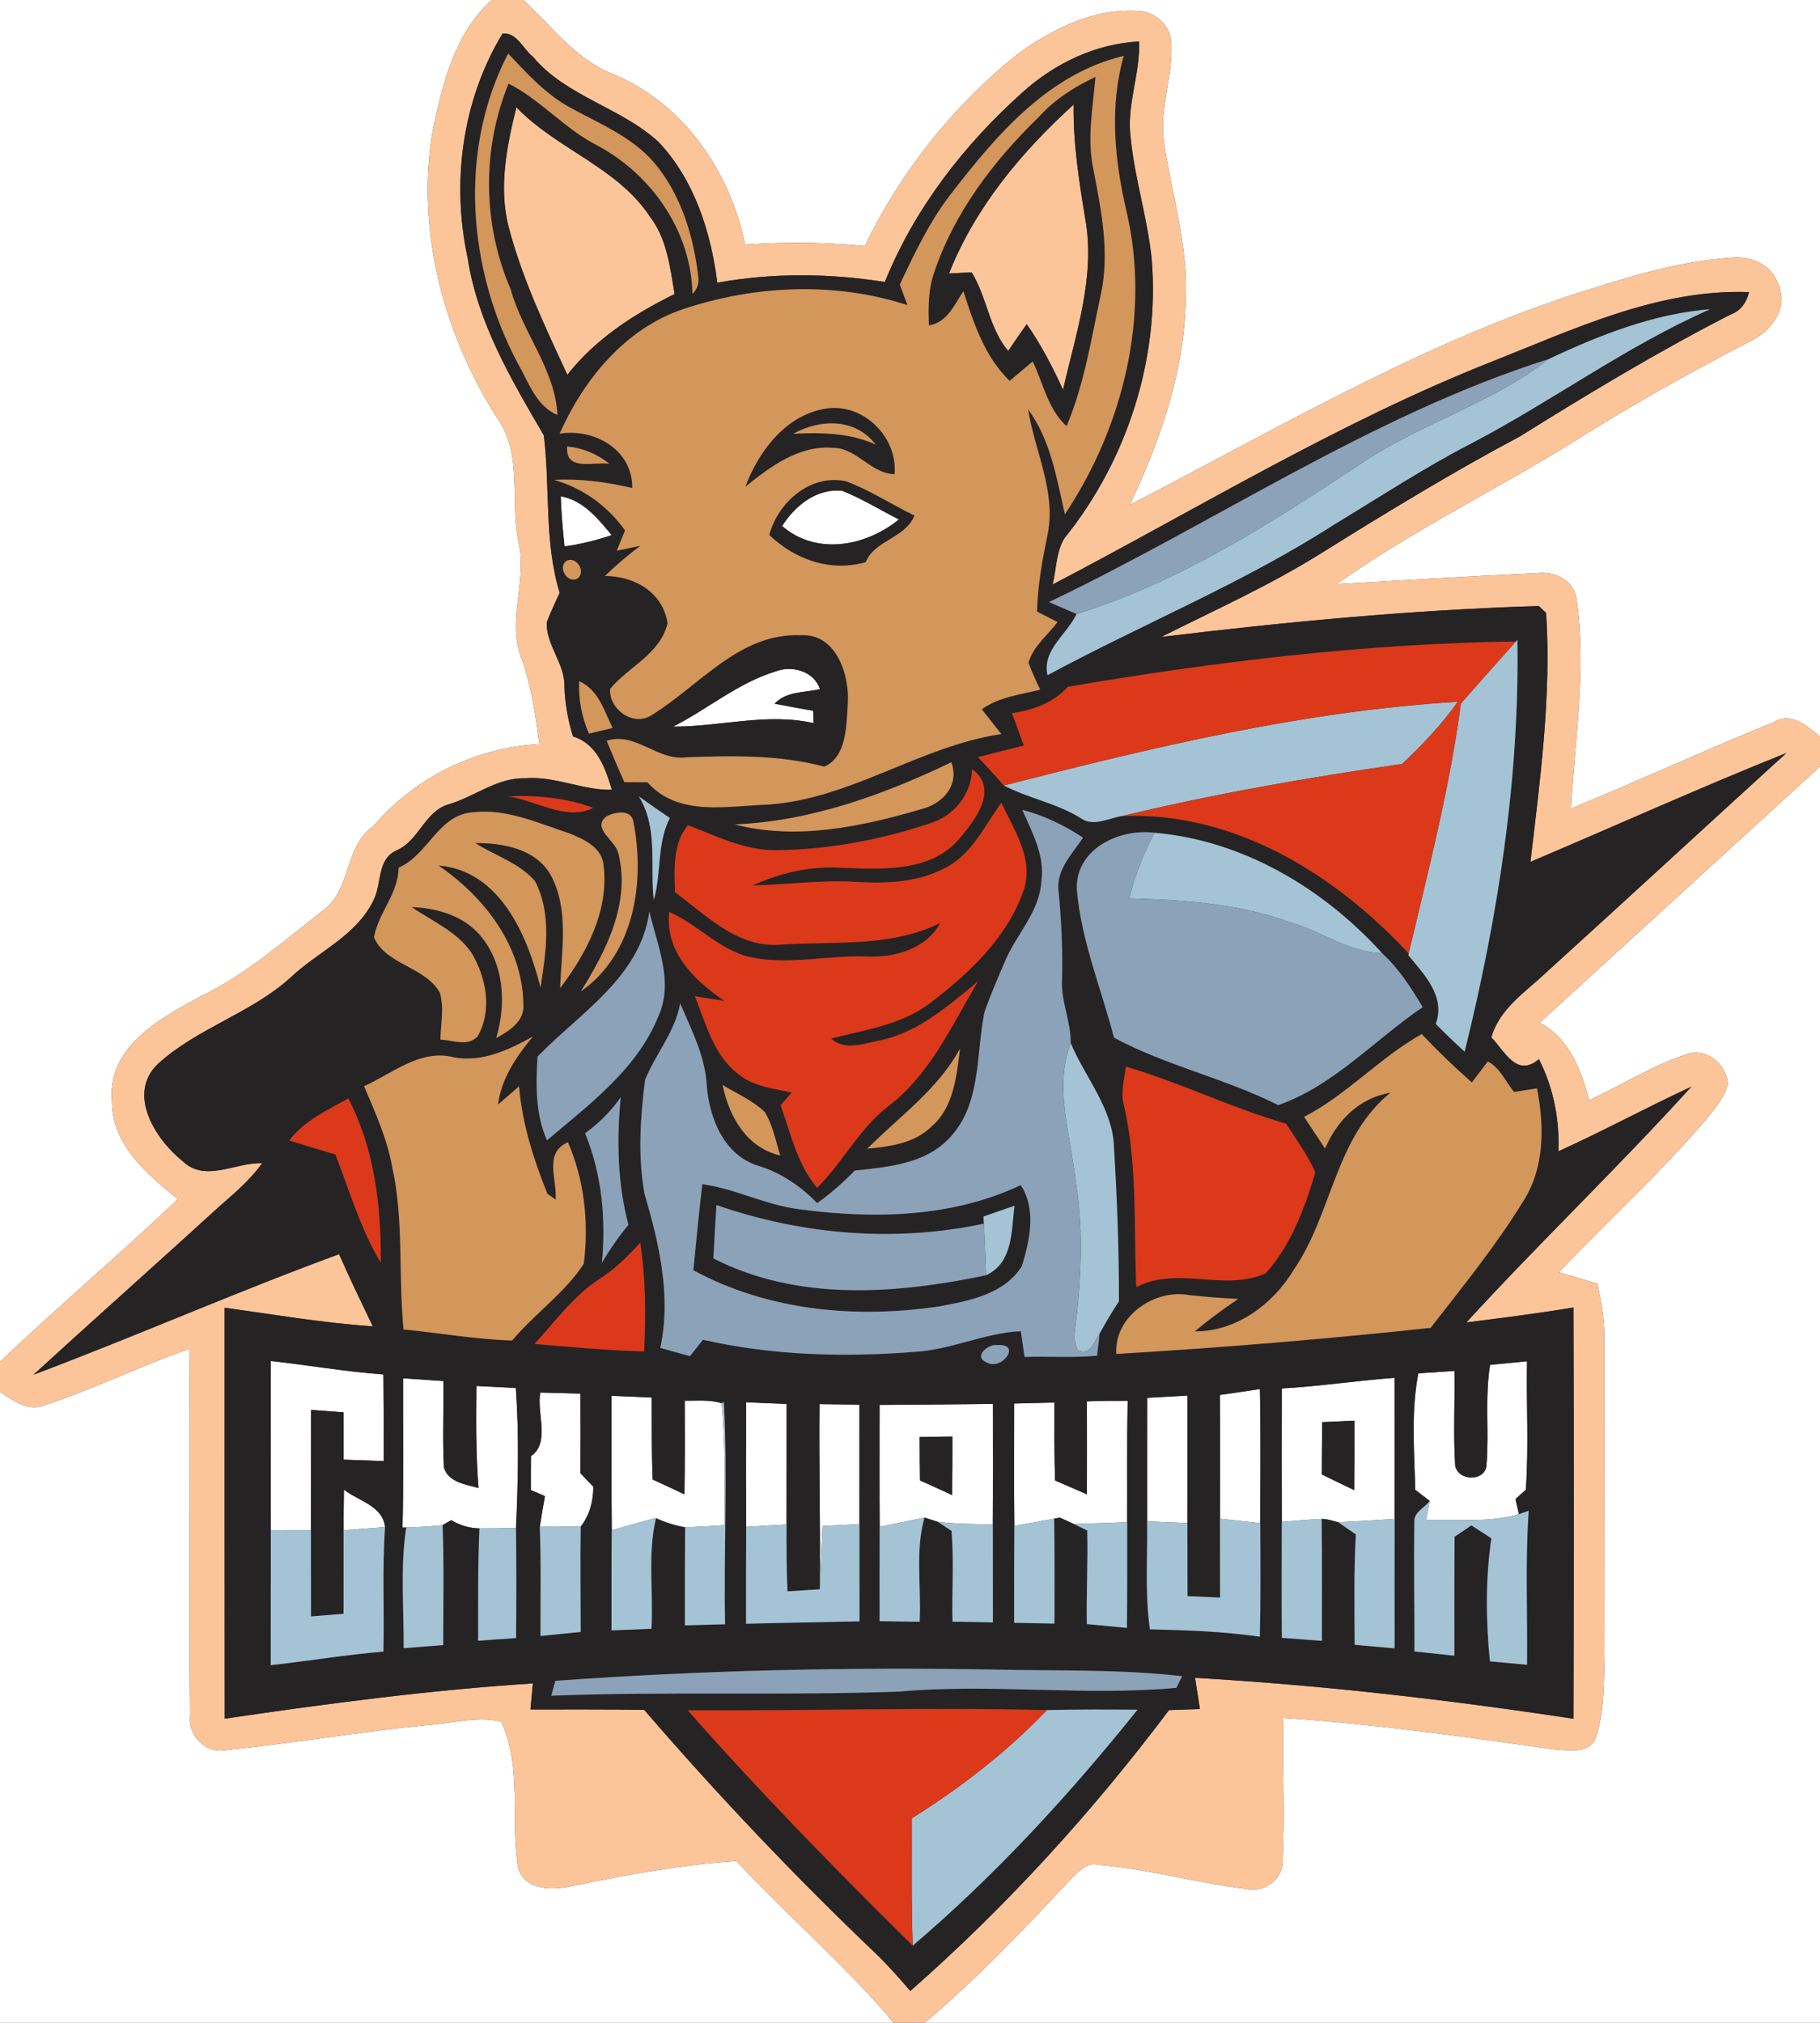 <?xml version="1.0" encoding="UTF-8" ?>
<!DOCTYPE svg PUBLIC "-//W3C//DTD SVG 1.1//EN" "http://www.w3.org/Graphics/SVG/1.1/DTD/svg11.dtd">
<svg width="225pt" height="250pt" viewBox="0 0 225 250" version="1.1" xmlns="http://www.w3.org/2000/svg">
<rect x="0" y="0" width="225" height="250" fill="#333333" stroke="none"/>
<g id="#ffffffff">
<path fill="#ffffff" opacity="1.00" d=" M 0.00 0.00 L 60.79 0.00 C 56.22 4.08 54.72 10.36 53.50 16.11 C 51.39 28.37 54.82 41.18 61.41 51.59 C 64.66 56.06 63.04 61.86 64.10 66.96 C 65.25 71.85 62.53 76.88 64.57 81.61 C 65.72 84.96 66.21 88.47 66.69 91.97 C 58.78 92.37 51.26 96.10 46.14 102.12 C 42.47 104.68 43.48 110.20 39.73 112.67 C 35.01 116.38 30.44 120.40 25.00 123.04 C 19.98 125.74 13.27 129.30 13.84 136.00 C 13.79 141.43 18.14 145.10 21.99 148.20 C 14.80 155.05 7.19 161.45 0.00 168.30 L 0.00 0.00 Z" />
<path fill="#ffffff" opacity="1.00" d=" M 64.70 0.00 L 225.00 0.00 L 225.00 91.04 C 223.41 89.74 221.43 87.92 219.29 89.26 C 210.86 92.65 202.61 96.49 194.21 99.93 C 194.69 91.33 196.15 82.63 194.90 74.04 C 194.60 71.73 192.21 70.57 190.08 70.83 C 181.80 71.20 173.52 71.72 165.24 72.19 C 174.76 65.44 185.32 60.36 195.20 54.18 C 202.04 49.86 209.12 45.94 216.29 42.20 C 218.90 41.05 221.24 38.01 219.82 35.11 C 219.06 32.68 216.36 31.58 213.99 31.86 C 206.99 32.32 200.27 34.55 193.64 36.68 C 174.67 43.04 157.38 53.26 139.68 62.39 C 143.44 54.40 146.45 45.88 146.58 36.95 C 146.92 30.49 144.91 24.28 143.96 17.97 C 143.15 13.63 145.12 9.41 144.79 5.08 C 144.62 3.11 142.85 1.50 140.90 1.38 C 135.38 0.92 130.10 3.55 125.76 6.72 C 117.82 13.09 111.33 21.24 106.91 30.41 C 101.99 29.93 97.03 29.87 92.11 30.24 C 90.28 21.20 84.52 12.79 75.83 9.18 C 71.19 7.37 68.23 3.27 64.70 0.00 Z" />
<path fill="#ffffff" opacity="1.00" d=" M 96.69 65.01 C 98.28 62.50 100.97 60.31 104.13 60.66 C 106.56 61.63 108.80 63.02 111.13 64.20 C 107.04 67.52 100.95 68.70 96.69 65.01 Z" />
<path fill="#ffffff" opacity="1.00" d=" M 69.32 61.33 C 72.12 61.84 73.91 64.08 75.62 66.13 C 73.73 66.78 71.78 67.26 69.79 67.53 C 69.57 65.47 69.39 63.40 69.32 61.33 Z" />
<path fill="#ffffff" opacity="1.00" d=" M 83.22 89.80 C 87.48 87.64 91.26 84.39 95.88 82.98 C 97.90 82.19 100.65 82.95 101.37 85.17 C 99.46 85.62 97.23 85.40 95.76 86.97 C 97.35 87.27 98.94 87.57 100.54 87.85 C 100.55 88.23 100.57 88.99 100.58 89.37 C 94.79 88.06 89.02 89.83 83.22 89.80 Z" />
<path fill="#ffffff" opacity="1.00" d=" M 190.35 126.40 C 201.89 115.83 213.45 105.28 225.00 94.73 L 225.00 250.00 L 114.32 250.00 C 120.76 244.57 126.59 238.44 132.33 232.29 C 133.29 231.40 134.30 230.06 135.81 230.48 C 141.96 230.96 147.91 232.73 154.03 233.43 C 156.25 234.01 158.70 232.22 158.57 229.88 C 158.88 224.03 158.52 218.17 158.67 212.31 C 169.85 213.06 180.95 214.62 192.03 216.19 C 193.77 216.28 196.04 216.82 197.17 215.08 C 198.34 211.87 198.25 208.37 198.36 205.01 C 198.35 191.67 198.34 178.34 198.32 165.00 C 198.32 162.86 197.93 160.75 197.50 158.66 C 195.90 158.19 194.30 157.71 192.70 157.23 C 198.68 151.02 205.03 145.17 210.67 138.65 C 211.82 137.23 213.12 135.80 213.62 134.00 C 213.46 131.49 210.88 129.38 208.40 130.33 C 204.21 131.72 200.46 134.14 196.46 135.97 C 195.45 132.20 194.02 128.33 190.35 126.40 Z" />
<path fill="#ffffff" opacity="1.00" d=" M 5.66 173.61 C 11.69 171.63 17.40 168.78 23.40 166.70 C 23.56 181.79 23.33 196.89 23.49 211.99 C 23.17 214.47 25.44 216.81 27.96 216.29 C 36.31 215.42 44.61 214.01 52.97 213.18 C 55.94 212.99 59.02 212.04 61.96 212.78 C 64.61 218.48 63.05 224.94 64.07 230.93 C 65.02 233.78 68.53 233.59 70.91 233.05 C 77.56 231.68 84.25 230.46 91.04 230.00 C 97.37 236.82 104.52 242.85 110.48 250.00 L 0.00 250.00 L 0.00 172.01 C 1.68 173.12 3.55 174.55 5.66 173.61 Z" />
<path fill="#ffffff" opacity="1.00" d=" M 33.48 168.20 C 38.12 168.72 42.73 169.52 47.40 169.87 C 47.44 173.43 47.44 177.00 47.43 180.57 C 45.78 180.51 44.13 180.46 42.48 180.40 C 42.47 178.45 42.47 176.50 42.47 174.55 C 41.13 174.45 39.79 174.35 38.46 174.25 C 38.44 179.20 38.46 184.15 38.44 189.10 C 36.79 189.09 35.13 189.09 33.48 189.09 C 33.47 182.12 33.46 175.16 33.48 168.20 Z" />
<path fill="#ffffff" opacity="1.00" d=" M 184.21 168.68 C 185.73 168.54 187.25 168.39 188.78 168.24 C 188.68 173.53 189.01 178.84 188.63 184.12 C 188.31 184.41 187.67 184.98 187.35 185.27 C 187.46 185.73 187.67 186.66 187.78 187.13 C 184.06 188.23 180.12 187.74 176.31 187.87 C 176.42 187.28 176.64 186.09 176.75 185.50 C 176.30 185.15 175.40 184.47 174.96 184.12 C 174.85 179.34 174.43 174.46 175.34 169.73 C 176.83 169.64 178.32 169.53 179.81 169.43 C 179.88 173.34 179.65 177.25 179.90 181.15 C 180.32 183.15 183.76 183.11 183.78 180.94 C 184.10 176.86 183.56 172.74 184.21 168.68 Z" />
<path fill="#ffffff" opacity="1.00" d=" M 49.83 170.34 C 51.49 170.45 53.15 170.56 54.81 170.68 C 54.87 174.24 54.69 177.81 54.88 181.37 C 55.42 183.19 57.59 183.47 59.16 183.90 C 58.82 179.71 58.86 175.50 58.90 171.29 C 60.12 171.35 62.55 171.48 63.77 171.54 C 64.18 177.30 64.06 183.07 63.79 188.84 C 62.28 188.87 60.78 188.89 59.27 188.89 C 58.02 188.87 56.86 188.53 55.78 187.87 L 54.72 188.49 C 53.23 188.66 51.73 188.74 50.22 188.78 L 49.76 188.79 C 49.91 182.64 49.81 176.49 49.83 170.34 Z" />
<path fill="#ffffff" opacity="1.00" d=" M 150.81 172.40 C 152.46 172.17 154.11 171.92 155.76 171.67 C 155.87 177.20 155.82 182.72 155.80 188.24 C 154.14 188.06 152.48 187.88 150.82 187.70 C 150.82 182.60 150.84 177.50 150.81 172.40 Z" />
<path fill="#ffffff" opacity="1.00" d=" M 158.46 171.60 C 163.13 171.33 167.75 170.63 172.41 170.28 C 172.41 176.10 172.42 181.91 172.41 187.73 C 170.08 187.88 167.76 188.02 165.43 188.13 C 164.75 187.96 164.09 187.72 163.39 187.72 C 161.74 187.81 160.10 187.94 158.46 188.09 C 158.44 182.59 158.44 177.10 158.46 171.60 M 163.46 175.76 C 163.43 177.92 163.42 180.08 163.41 182.23 C 164.75 182.88 166.08 183.53 167.42 184.17 C 167.45 181.30 167.45 178.44 167.44 175.58 C 166.12 175.64 164.79 175.70 163.46 175.76 Z" />
<path fill="#ffffff" opacity="1.00" d=" M 66.80 172.10 C 68.46 172.14 70.11 172.18 71.76 172.23 C 71.77 175.51 71.78 178.79 71.76 182.08 C 72.16 182.49 72.95 183.32 73.35 183.74 C 73.35 185.53 72.90 187.24 71.79 188.68 C 70.10 188.68 68.41 188.69 66.73 188.70 C 66.92 187.43 67.14 186.16 67.37 184.90 C 66.93 184.71 66.07 184.34 65.63 184.16 C 65.62 182.76 65.63 181.36 65.64 179.96 C 68.07 178.32 66.30 174.57 66.80 172.10 Z" />
<path fill="#ffffff" opacity="1.00" d=" M 141.82 172.76 C 143.48 172.66 145.14 172.57 146.80 172.48 C 146.80 177.73 146.82 182.98 146.79 188.23 C 145.13 188.16 143.47 188.09 141.81 188.02 C 141.81 182.93 141.80 177.84 141.82 172.76 Z" />
<path fill="#ffffff" opacity="1.00" d=" M 75.60 172.51 C 77.25 172.58 78.91 172.65 80.56 172.72 C 80.57 176.10 80.56 179.48 80.68 182.85 C 81.99 183.45 83.30 184.06 84.61 184.68 C 84.68 180.82 84.67 176.97 84.65 173.11 C 86.18 173.13 87.74 172.95 89.23 173.43 C 89.68 178.44 89.58 183.47 89.57 188.50 C 87.95 188.60 86.33 188.71 84.70 188.76 C 83.46 188.54 82.26 188.17 81.10 187.63 C 81.06 187.63 81.00 187.63 80.96 187.64 C 79.18 188.12 77.40 188.60 75.63 189.13 C 75.58 183.59 75.61 178.05 75.60 172.51 Z" />
<path fill="#ffffff" opacity="1.00" d=" M 92.24 173.31 C 93.91 173.37 95.58 173.44 97.25 173.51 C 97.24 178.48 97.26 183.44 97.24 188.41 C 95.57 188.50 93.91 188.61 92.25 188.71 C 92.21 183.58 92.22 178.44 92.24 173.31 Z" />
<path fill="#ffffff" opacity="1.00" d=" M 101.31 173.53 C 102.96 173.55 104.61 173.57 106.25 173.60 C 106.25 178.52 106.26 183.44 106.25 188.36 C 104.73 188.44 103.21 188.52 101.69 188.60 C 101.58 191.20 101.47 193.81 101.35 196.42 C 101.45 188.79 101.22 181.16 101.31 173.53 Z" />
<path fill="#ffffff" opacity="1.00" d=" M 108.74 173.63 C 113.41 173.59 118.08 173.57 122.75 173.51 C 122.75 178.47 122.77 183.43 122.74 188.38 C 120.47 188.37 118.19 188.36 115.94 188.08 L 114.29 187.56 C 112.44 187.93 110.60 188.32 108.75 188.70 C 108.72 183.67 108.74 178.65 108.74 173.63 M 113.69 177.60 C 113.70 179.39 113.71 181.18 113.74 182.97 C 115.06 183.56 116.38 184.16 117.70 184.77 C 117.74 182.35 117.75 179.95 117.74 177.54 C 116.39 177.56 115.04 177.58 113.69 177.60 Z" />
<path fill="#ffffff" opacity="1.00" d=" M 125.38 173.46 C 127.04 173.41 128.70 173.38 130.36 173.34 C 130.35 176.55 130.34 179.76 130.43 182.97 C 131.74 183.53 133.05 184.10 134.37 184.68 C 134.38 180.85 134.38 177.02 134.37 173.19 C 136.05 173.12 137.73 173.11 139.41 173.12 C 139.31 178.12 139.37 183.12 139.35 188.13 C 137.15 188.21 134.95 188.29 132.75 188.35 C 132.32 188.15 131.46 187.76 131.03 187.56 C 130.86 187.59 130.51 187.66 130.33 187.69 C 128.69 187.99 127.04 188.30 125.40 188.60 C 125.34 183.55 125.38 178.50 125.38 173.46 Z" />
<path fill="#ffffff" opacity="1.00" d=" M 42.52 184.10 C 44.28 185.51 47.34 186.09 47.60 188.73 C 45.89 188.86 44.18 188.99 42.47 189.12 C 42.48 187.44 42.49 185.77 42.52 184.10 Z" />
</g>
<g id="#fcc599ff">
<path fill="#fcc599" opacity="1.00" d=" M 60.79 0.00 L 64.70 0.00 C 68.23 3.27 71.19 7.37 75.83 9.18 C 84.52 12.79 90.28 21.20 92.11 30.24 C 97.03 29.87 101.99 29.93 106.91 30.41 C 111.33 21.24 117.82 13.09 125.76 6.72 C 130.10 3.55 135.38 0.92 140.90 1.38 C 142.85 1.50 144.62 3.11 144.79 5.08 C 145.12 9.41 143.15 13.63 143.96 17.97 C 144.91 24.28 146.92 30.49 146.58 36.95 C 146.45 45.88 143.44 54.40 139.68 62.39 C 157.38 53.26 174.67 43.04 193.64 36.68 C 200.27 34.55 206.99 32.32 213.99 31.86 C 216.36 31.58 219.06 32.68 219.82 35.11 C 221.24 38.01 218.90 41.05 216.29 42.20 C 209.12 45.94 202.04 49.86 195.20 54.18 C 185.32 60.36 174.76 65.44 165.24 72.19 C 173.52 71.72 181.80 71.20 190.08 70.83 C 192.21 70.57 194.60 71.73 194.90 74.04 C 196.15 82.63 194.69 91.33 194.21 99.93 C 202.61 96.49 210.86 92.65 219.29 89.26 C 221.43 87.92 223.41 89.74 225.00 91.04 L 225.00 94.73 C 213.45 105.28 201.89 115.83 190.35 126.40 C 194.02 128.33 195.45 132.20 196.46 135.97 C 200.46 134.14 204.21 131.72 208.40 130.33 C 210.88 129.38 213.46 131.49 213.62 134.00 C 213.12 135.80 211.82 137.23 210.67 138.65 C 205.03 145.17 198.68 151.02 192.70 157.23 C 194.30 157.71 195.90 158.19 197.50 158.66 C 197.93 160.75 198.32 162.86 198.32 165.00 C 198.34 178.34 198.35 191.67 198.36 205.01 C 198.25 208.37 198.34 211.87 197.17 215.08 C 196.04 216.82 193.77 216.28 192.03 216.19 C 180.95 214.62 169.85 213.06 158.67 212.31 C 158.52 218.17 158.88 224.03 158.57 229.88 C 158.70 232.22 156.25 234.01 154.03 233.43 C 147.91 232.73 141.96 230.96 135.81 230.48 C 134.30 230.06 133.29 231.40 132.33 232.29 C 126.59 238.44 120.76 244.57 114.32 250.00 L 110.48 250.00 C 104.52 242.85 97.37 236.82 91.04 230.00 C 84.25 230.46 77.56 231.68 70.91 233.05 C 68.53 233.59 65.02 233.78 64.07 230.93 C 63.05 224.94 64.61 218.48 61.96 212.78 C 59.02 212.04 55.94 212.99 52.97 213.18 C 44.61 214.01 36.31 215.42 27.96 216.29 C 25.44 216.81 23.17 214.47 23.49 211.99 C 23.33 196.89 23.56 181.79 23.40 166.70 C 17.40 168.78 11.69 171.63 5.66 173.61 C 3.55 174.55 1.68 173.12 0.00 172.01 L 0.00 168.30 C 7.19 161.45 14.80 155.05 21.99 148.20 C 18.14 145.10 13.79 141.43 13.84 136.00 C 13.27 129.30 19.98 125.74 25.00 123.04 C 30.44 120.40 35.01 116.38 39.73 112.67 C 43.48 110.20 42.47 104.68 46.14 102.12 C 51.26 96.10 58.78 92.37 66.69 91.97 C 66.21 88.47 65.72 84.96 64.57 81.61 C 62.53 76.88 65.25 71.85 64.10 66.96 C 63.04 61.86 64.66 56.06 61.41 51.59 C 54.82 41.18 51.39 28.37 53.50 16.11 C 54.72 10.36 56.22 4.08 60.79 0.00 M 62.12 4.16 C 57.13 12.38 55.79 22.56 57.82 31.91 C 59.05 39.92 63.22 46.94 67.23 53.80 C 68.03 60.23 67.26 66.99 69.19 73.26 C 68.64 74.48 68.05 75.68 67.59 76.94 C 67.51 79.78 69.89 82.05 69.78 84.92 C 69.86 86.99 70.22 89.04 70.84 91.01 C 73.83 91.96 74.82 94.89 75.65 97.61 C 72.01 97.69 68.62 95.89 64.96 96.19 C 61.47 96.07 58.68 98.48 55.45 99.41 C 52.49 100.28 51.81 103.92 49.00 105.11 C 46.59 106.21 47.21 109.22 46.19 111.24 C 44.08 115.66 39.29 117.61 35.89 120.84 C 31.01 125.25 24.35 127.07 19.51 131.50 C 15.67 135.20 19.20 140.79 22.53 143.46 C 25.34 146.24 29.14 143.61 32.42 143.76 C 30.94 145.81 29.01 147.45 27.12 149.10 C 19.49 156.07 11.76 162.93 4.14 169.90 C 16.81 165.13 29.21 159.66 41.92 155.00 C 43.24 158.01 44.67 160.96 46.09 163.92 C 39.94 163.51 33.87 162.46 27.77 161.62 C 27.77 178.55 27.76 195.48 27.78 212.41 C 40.42 210.55 53.12 208.87 65.88 208.05 C 65.80 208.85 65.65 210.46 65.58 211.27 C 70.26 211.28 74.95 211.24 79.64 211.32 C 88.73 221.86 98.33 231.97 108.41 241.57 C 109.87 242.99 111.21 244.52 112.54 246.06 C 124.38 235.66 135.06 223.94 144.52 211.35 C 145.79 211.30 147.06 211.26 148.34 211.22 C 148.19 210.25 147.89 208.32 147.74 207.36 C 163.40 208.26 179.01 210.06 194.52 212.42 C 194.57 195.48 194.58 178.53 194.52 161.59 C 190.12 162.33 185.70 162.88 181.28 163.44 C 190.35 153.54 200.07 144.26 209.09 134.31 C 203.56 136.86 198.21 139.78 192.66 142.29 C 192.81 138.35 192.05 134.43 190.25 130.90 C 187.50 133.23 186.04 129.94 184.37 128.21 C 185.37 124.65 188.57 122.63 191.10 120.23 C 201.05 111.21 210.91 102.10 220.85 93.06 C 210.21 97.32 199.75 102.04 189.20 106.52 C 190.40 96.32 191.80 86.04 191.14 75.75 C 190.91 75.54 190.46 75.11 190.24 74.90 C 174.62 75.37 159.06 76.85 143.56 78.72 C 150.22 75.38 157.04 72.32 163.37 68.35 C 171.43 63.33 179.53 58.38 187.91 53.93 C 196.41 48.63 204.99 43.45 213.91 38.89 C 215.18 38.43 215.93 37.38 216.23 36.10 C 204.99 35.70 194.65 40.66 184.45 44.69 C 165.52 52.17 148.12 62.84 130.13 72.24 C 130.61 70.35 130.54 68.22 131.59 66.52 C 139.33 56.93 143.39 44.34 142.38 32.03 C 141.87 26.97 140.27 22.08 139.78 17.01 C 139.24 13.00 140.98 9.14 140.82 5.13 C 135.48 5.39 130.42 7.82 126.48 11.35 C 119.20 17.85 113.06 25.76 109.39 34.85 C 102.51 33.77 95.54 33.70 88.68 34.94 C 87.88 28.67 85.85 22.26 81.44 17.57 C 76.80 13.28 70.04 11.97 65.90 7.03 C 64.68 6.09 63.89 3.95 62.12 4.16 Z" />
<path fill="#fcc599" opacity="1.00" d=" M 117.32 33.80 C 120.57 25.60 126.27 18.80 132.73 12.92 C 132.66 17.66 133.39 22.34 134.16 27.00 C 135.47 34.18 132.98 41.25 131.42 48.18 C 130.14 45.36 128.70 42.60 126.93 40.06 C 126.15 41.16 125.39 42.26 124.64 43.37 C 122.26 40.57 122.02 36.72 120.12 33.66 C 119.42 33.70 118.02 33.76 117.32 33.80 Z" />
<path fill="#fcc599" opacity="1.00" d=" M 62.87 28.00 C 61.62 23.11 62.66 18.04 63.84 13.25 C 68.80 18.44 76.26 20.62 80.32 26.73 C 82.45 29.48 82.84 33.02 83.40 36.34 C 78.38 38.81 73.63 41.88 70.14 46.32 C 67.37 40.36 64.53 34.38 62.87 28.00 Z" />
</g>
<g id="#262325ff">
<path fill="#262325" opacity="1.00" d=" M 62.12 4.16 C 63.89 3.95 64.68 6.09 65.90 7.03 C 70.04 11.97 76.80 13.28 81.44 17.57 C 85.85 22.26 87.88 28.67 88.68 34.94 C 95.54 33.70 102.51 33.77 109.39 34.85 C 113.06 25.76 119.20 17.85 126.48 11.35 C 130.42 7.82 135.48 5.39 140.82 5.13 C 140.98 9.14 139.24 13.00 139.78 17.01 C 140.27 22.08 141.87 26.97 142.38 32.03 C 143.39 44.34 139.33 56.93 131.59 66.52 C 130.54 68.22 130.61 70.35 130.13 72.24 C 148.12 62.84 165.52 52.17 184.45 44.69 C 194.65 40.66 204.99 35.70 216.23 36.10 C 215.93 37.38 215.18 38.43 213.91 38.89 C 204.99 43.45 196.41 48.63 187.91 53.93 C 179.53 58.38 171.43 63.33 163.37 68.35 C 157.04 72.32 150.22 75.38 143.56 78.72 C 159.06 76.85 174.62 75.37 190.24 74.90 C 190.46 75.11 190.91 75.54 191.14 75.75 C 191.80 86.04 190.40 96.32 189.20 106.52 C 199.75 102.04 210.21 97.32 220.85 93.06 C 210.91 102.10 201.05 111.21 191.10 120.23 C 188.57 122.63 185.37 124.65 184.37 128.21 C 186.04 129.94 187.50 133.23 190.25 130.90 C 192.05 134.43 192.81 138.35 192.66 142.29 C 198.21 139.78 203.56 136.86 209.09 134.31 C 200.07 144.26 190.35 153.54 181.28 163.44 C 185.70 162.88 190.12 162.33 194.52 161.59 C 194.58 178.53 194.57 195.48 194.52 212.42 C 179.01 210.06 163.40 208.26 147.74 207.36 C 147.89 208.32 148.19 210.25 148.34 211.22 C 147.06 211.26 145.79 211.30 144.52 211.35 C 135.06 223.94 124.38 235.66 112.54 246.06 C 111.21 244.52 109.87 242.99 108.41 241.57 C 98.33 231.97 88.73 221.86 79.64 211.32 C 74.95 211.24 70.26 211.28 65.58 211.27 C 65.65 210.46 65.80 208.85 65.88 208.05 C 53.12 208.87 40.42 210.55 27.78 212.41 C 27.76 195.48 27.77 178.55 27.77 161.62 C 33.87 162.46 39.94 163.51 46.09 163.92 C 44.67 160.96 43.24 158.01 41.92 155.00 C 29.21 159.66 16.81 165.13 4.14 169.90 C 11.76 162.93 19.49 156.07 27.12 149.10 C 29.01 147.45 30.94 145.81 32.42 143.76 C 29.14 143.61 25.34 146.24 22.53 143.46 C 19.20 140.79 15.67 135.20 19.51 131.50 C 24.35 127.07 31.01 125.25 35.89 120.84 C 39.29 117.61 44.08 115.66 46.19 111.24 C 47.21 109.22 46.59 106.21 49.00 105.11 C 51.81 103.92 52.49 100.28 55.45 99.41 C 58.68 98.48 61.47 96.07 64.96 96.19 C 68.62 95.89 72.01 97.69 75.65 97.61 C 74.82 94.89 73.83 91.96 70.84 91.01 C 70.22 89.04 69.86 86.99 69.78 84.92 C 69.89 82.05 67.51 79.78 67.59 76.94 C 68.05 75.68 68.64 74.48 69.19 73.26 C 67.26 66.99 68.03 60.23 67.23 53.80 C 63.22 46.94 59.05 39.92 57.82 31.91 C 55.79 22.56 57.13 12.38 62.12 4.16 M 64.04 44.96 C 65.37 47.26 66.27 50.18 68.92 51.29 C 68.63 45.63 64.60 41.13 63.14 35.77 C 59.66 27.74 59.56 18.44 62.87 10.33 C 66.93 12.39 69.91 16.04 74.02 18.07 C 80.67 21.72 85.43 28.62 85.61 36.32 C 86.19 35.73 86.43 35.03 86.33 34.24 C 85.75 29.20 84.21 24.09 80.91 20.15 C 78.19 16.95 74.22 15.33 70.62 13.37 C 67.54 11.73 65.18 9.12 62.82 6.62 C 56.62 18.57 57.82 33.28 64.04 44.96 M 117.74 23.74 C 115.00 27.20 113.12 31.20 111.24 35.16 C 111.47 35.80 111.94 37.07 112.18 37.71 C 103.27 34.80 93.35 35.24 84.50 38.19 C 77.30 40.59 72.18 46.87 69.18 53.60 C 73.46 52.90 78.23 55.58 78.16 60.31 C 75.00 59.58 71.77 59.13 68.52 59.31 C 72.06 60.33 75.13 62.54 77.27 65.55 C 77.01 66.17 76.50 67.43 76.25 68.06 C 76.98 67.90 78.44 67.60 79.17 67.45 C 77.63 68.60 76.17 69.85 74.79 71.18 C 78.45 71.21 81.94 73.17 82.53 77.04 C 81.60 80.85 77.75 82.35 75.43 85.13 C 75.22 87.60 78.29 89.88 80.55 88.39 C 86.45 84.77 91.43 78.17 99.01 78.51 C 103.35 78.24 105.06 83.40 104.81 86.96 C 104.63 89.57 104.72 93.53 101.91 94.75 C 96.34 93.27 90.61 93.39 84.89 93.59 C 81.31 94.10 78.55 90.39 75.01 91.55 C 75.70 93.27 76.43 94.98 77.19 96.67 C 77.90 96.68 79.33 96.68 80.04 96.68 C 83.87 100.98 89.86 99.60 94.94 99.44 C 105.17 98.75 113.74 92.21 123.79 90.72 C 123.19 89.95 121.98 88.42 121.37 87.66 C 123.49 86.14 126.13 85.85 128.60 85.24 C 128.06 84.15 127.58 83.05 127.15 81.92 C 127.69 79.89 129.52 78.52 130.74 76.88 C 130.10 76.56 128.84 75.91 128.21 75.59 C 128.28 72.31 128.88 69.10 129.54 65.91 C 130.54 60.64 127.90 55.69 127.10 50.59 C 129.89 54.37 130.63 59.11 131.65 63.56 C 138.87 52.72 142.28 38.89 139.25 26.05 C 137.79 19.77 137.14 13.21 138.92 6.91 C 129.70 9.09 123.28 16.57 117.74 23.74 M 62.87 28.00 C 64.53 34.38 67.37 40.36 70.14 46.32 C 73.63 41.88 78.38 38.81 83.40 36.34 C 82.84 33.02 82.45 29.48 80.32 26.73 C 76.26 20.62 68.80 18.44 63.84 13.25 C 62.66 18.04 61.62 23.11 62.87 28.00 M 191.47 44.37 C 169.51 51.34 150.34 64.54 129.68 74.41 C 130.82 74.90 131.95 75.39 133.09 75.88 C 131.91 78.41 128.79 80.35 129.50 83.45 C 141.24 77.11 153.68 72.08 164.92 64.84 C 170.52 61.46 175.99 57.85 181.81 54.85 C 191.86 49.61 201.03 42.79 211.43 38.21 C 204.44 38.77 197.75 41.41 191.47 44.37 M 70.12 55.18 C 69.85 58.32 73.42 57.02 75.34 57.32 C 73.83 56.11 72.05 55.36 70.12 55.18 M 69.32 61.33 C 69.39 63.40 69.57 65.47 69.79 67.53 C 71.78 67.26 73.73 66.78 75.62 66.13 C 73.91 64.08 72.12 61.84 69.32 61.33 M 69.97 69.36 C 68.91 70.21 70.26 72.25 71.44 71.46 C 72.50 70.59 71.16 68.61 69.97 69.36 M 132.02 84.88 C 130.21 86.88 127.71 87.76 125.11 88.14 C 125.60 89.47 126.08 90.80 126.57 92.14 C 124.68 92.61 122.80 93.09 120.91 93.57 C 121.98 94.73 123.07 95.89 124.10 97.08 C 127.22 98.70 130.76 99.29 133.74 101.20 C 135.30 102.19 137.12 101.07 138.74 100.85 C 152.55 100.29 165.06 108.03 174.15 117.84 L 174.10 118.05 C 176.07 120.46 178.74 123.12 177.50 126.55 C 178.66 127.73 179.85 128.87 181.07 129.98 C 185.18 113.35 187.87 96.25 187.59 79.07 L 187.41 79.28 C 168.83 79.54 150.32 81.75 132.02 84.88 M 83.22 89.80 C 89.02 89.83 94.79 88.06 100.58 89.37 C 100.57 88.99 100.55 88.23 100.54 87.85 C 98.94 87.57 97.35 87.27 95.76 86.97 C 97.23 85.40 99.46 85.62 101.37 85.17 C 100.65 82.95 97.90 82.19 95.88 82.98 C 91.26 84.39 87.48 87.64 83.22 89.80 M 71.60 84.19 C 71.50 86.42 71.92 88.62 72.81 90.67 C 73.54 90.49 75.00 90.14 75.73 89.97 C 74.69 87.83 73.98 85.24 71.60 84.19 M 90.83 101.89 C 98.43 103.87 106.51 102.18 113.89 100.00 C 116.53 99.35 118.65 97.07 117.61 94.21 C 109.19 98.24 100.26 101.49 90.83 101.89 M 120.18 95.06 C 120.08 98.25 117.90 100.85 114.92 101.78 C 108.83 103.79 102.43 105.02 96.01 105.07 C 92.10 105.14 88.59 103.35 85.05 101.98 C 83.13 104.31 83.37 107.45 83.45 110.27 C 87.25 113.06 90.95 116.95 96.05 116.78 C 102.84 116.26 109.95 117.19 116.24 114.07 C 114.45 117.34 110.48 118.41 106.99 118.21 C 102.32 118.05 97.63 119.27 93.00 118.34 C 89.05 117.56 86.34 114.27 82.74 112.71 C 82.16 117.62 85.85 121.19 89.56 123.70 C 88.64 123.56 86.82 123.27 85.91 123.13 C 87.28 126.54 88.24 130.51 91.36 132.81 C 93.22 134.29 95.64 134.54 97.88 135.03 C 97.54 135.42 96.85 136.20 96.51 136.59 C 97.74 140.10 98.56 143.87 101.01 146.80 C 104.19 143.68 106.20 139.51 109.76 136.76 C 114.95 132.85 117.67 126.74 120.90 121.29 C 117.35 124.22 113.72 127.42 109.13 128.51 C 107.07 128.86 104.54 130.01 102.76 128.35 C 106.93 127.27 111.42 126.68 114.95 123.99 C 119.82 120.30 124.60 115.82 126.60 109.88 C 127.79 106.05 125.32 102.53 123.80 99.21 C 121.78 101.96 120.27 105.36 117.16 107.10 C 113.80 109.02 109.77 109.23 105.99 109.00 C 101.66 108.71 97.35 109.34 93.03 109.43 C 96.47 107.89 100.20 106.99 104.00 107.25 C 109.02 107.41 115.07 107.87 118.65 103.59 C 120.60 101.30 123.52 97.51 120.18 95.06 M 62.72 98.42 C 66.20 98.84 69.97 101.55 73.33 99.84 C 69.94 98.59 66.32 98.26 62.72 98.42 M 78.96 98.41 C 81.40 102.29 80.33 106.94 80.82 111.24 C 81.80 107.92 81.18 104.29 82.81 101.10 C 81.52 100.22 80.23 99.32 78.96 98.41 M 58.55 100.38 C 54.15 100.65 53.00 105.61 49.28 107.24 C 49.24 110.48 46.73 112.87 46.24 115.85 C 47.66 119.22 52.55 119.45 54.38 122.68 C 54.93 124.57 54.48 126.57 54.45 128.49 C 55.98 128.53 57.84 129.42 59.05 128.06 C 60.90 124.83 60.11 120.76 58.26 117.71 C 56.45 115.11 53.42 113.83 50.88 112.10 C 54.01 112.23 57.25 113.14 59.36 115.60 C 62.33 119.08 62.61 124.04 61.35 128.29 C 62.98 127.40 64.91 126.20 64.70 124.04 C 64.57 116.92 59.89 110.85 54.21 106.97 C 61.82 107.59 65.20 115.62 66.82 122.04 C 67.50 117.72 68.25 112.97 66.15 108.91 C 64.22 106.65 61.21 105.76 58.75 104.19 C 62.17 104.18 66.16 104.87 68.05 108.08 C 70.41 112.38 69.40 117.45 69.25 122.12 C 72.50 117.83 75.27 112.60 74.63 107.06 C 74.50 104.72 72.14 103.69 70.26 102.95 C 66.50 101.71 62.60 99.93 58.55 100.38 M 74.90 100.95 C 73.17 102.39 76.06 103.86 76.43 105.41 C 77.99 111.54 74.97 117.47 71.81 122.52 C 78.49 117.87 79.77 108.86 78.28 101.43 C 77.93 99.96 75.88 100.36 74.90 100.95 M 126.38 100.09 C 127.60 102.88 129.20 105.74 128.74 108.90 C 128.54 112.58 125.81 115.31 124.37 118.51 C 123.44 120.70 122.46 122.88 121.70 125.13 C 120.64 130.30 121.34 136.42 117.45 140.56 C 114.47 143.85 109.80 144.23 105.67 144.67 C 104.24 146.14 102.70 147.51 101.02 148.69 C 98.98 146.59 96.56 144.94 93.75 144.08 C 89.50 142.78 87.68 138.19 87.37 134.11 C 87.17 130.50 85.48 127.28 84.09 124.02 C 83.45 127.52 81.06 130.25 79.75 133.44 C 79.16 138.09 78.84 142.88 79.67 147.51 C 81.48 153.65 83.01 160.20 81.63 166.59 C 82.85 166.93 84.08 167.27 85.30 167.61 C 85.70 167.10 86.50 166.09 86.90 165.58 C 95.44 167.52 104.30 167.77 113.01 167.08 C 117.53 166.85 121.69 164.73 126.20 164.52 C 126.32 165.31 126.54 166.90 126.66 167.70 C 129.65 167.61 132.65 167.83 135.63 167.55 C 135.71 166.86 135.87 165.49 135.95 164.80 C 136.70 163.45 137.48 162.11 138.33 160.83 C 138.34 154.53 138.11 148.22 137.72 141.93 C 137.64 137.05 134.17 133.23 132.37 128.91 C 132.42 126.28 131.14 123.76 131.30 121.09 C 131.40 117.38 131.21 113.68 130.85 109.99 C 130.61 107.43 132.59 105.50 133.89 103.53 C 131.58 101.99 129.07 100.78 126.38 100.09 M 133.13 109.95 C 133.66 116.24 136.14 122.17 137.72 128.25 C 144.19 131.72 151.47 133.28 158.02 136.58 C 164.92 134.17 169.93 128.50 175.88 124.48 C 174.46 122.07 172.93 119.70 170.86 117.80 C 163.61 109.79 153.64 103.85 142.73 102.92 C 138.35 102.36 132.90 104.95 133.13 109.95 M 80.28 112.64 C 79.17 120.77 71.68 125.18 66.45 130.59 C 66.25 134.08 66.17 137.66 67.62 140.93 C 72.83 136.52 78.77 132.12 81.40 125.59 C 83.32 121.31 81.25 116.86 80.28 112.64 M 161.22 138.03 C 162.08 139.33 162.95 140.64 163.81 141.95 C 165.32 138.45 168.04 135.69 171.91 135.04 C 165.03 140.58 164.70 150.05 159.92 156.97 C 157.36 161.20 152.81 164.59 147.70 164.54 C 149.42 163.11 151.22 161.78 153.08 160.53 C 151.05 160.44 149.02 160.28 147.00 160.06 C 142.73 159.25 137.70 162.71 138.01 167.33 C 150.98 166.57 163.93 165.49 176.86 164.11 C 180.83 159.00 184.94 153.96 188.33 148.43 C 190.98 144.29 190.92 139.17 190.01 134.51 C 189.30 134.62 187.89 134.84 187.18 134.95 C 186.13 133.69 185.44 131.95 183.93 131.19 C 183.44 131.83 182.45 133.13 181.96 133.78 C 179.80 131.88 177.73 129.89 175.76 127.80 C 170.57 130.71 166.53 135.29 161.22 138.03 M 56.13 130.68 C 52.02 129.59 48.54 132.65 45.01 134.24 C 46.36 137.45 47.84 140.65 48.46 144.11 C 49.96 150.75 49.22 157.59 49.89 164.31 C 54.36 164.74 58.80 165.54 63.31 165.67 C 66.10 162.36 69.80 159.81 72.17 156.20 C 72.81 151.13 72.26 145.87 70.21 141.17 C 67.17 142.49 68.90 145.80 68.69 148.26 C 68.43 148.08 67.92 147.71 67.67 147.53 C 65.96 143.29 64.55 138.85 64.17 134.26 C 63.52 134.82 62.22 135.95 61.57 136.51 C 61.97 133.27 63.85 130.57 65.87 128.11 C 62.91 129.74 59.60 131.32 56.13 130.68 M 118.68 129.61 C 115.92 134.67 111.19 137.97 107.22 141.97 C 110.03 141.70 113.09 141.29 115.19 139.20 C 117.92 136.82 118.26 132.98 118.68 129.61 M 139.20 131.83 C 138.96 133.48 138.50 135.17 139.00 136.83 C 140.63 144.13 140.16 151.66 140.47 159.08 C 145.59 156.40 151.35 159.69 156.48 157.36 C 159.59 153.89 161.31 149.30 162.61 144.88 C 161.64 142.75 160.27 140.83 158.99 138.87 C 152.25 136.94 145.93 133.80 139.20 131.83 M 89.33 134.10 C 90.14 138.01 92.28 141.82 96.46 142.81 C 95.89 140.99 95.55 139.06 94.54 137.42 C 93.03 136.00 91.09 135.15 89.33 134.10 M 35.77 140.95 C 37.66 141.55 39.56 142.12 41.46 142.68 C 43.23 147.18 44.56 151.89 47.08 156.06 C 47.12 149.11 46.32 142.01 43.06 135.76 C 40.46 137.21 37.61 138.49 35.77 140.95 M 72.33 140.06 C 74.42 145.15 74.92 150.63 74.41 156.08 C 75.38 154.42 76.47 152.85 77.69 151.37 C 76.33 146.22 76.23 140.89 76.74 135.61 C 75.53 137.33 74.03 138.83 72.33 140.06 M 74.07 158.09 C 70.88 160.18 68.63 163.33 66.08 166.10 C 70.59 166.47 75.10 166.91 79.63 167.02 C 79.86 162.54 79.82 158.03 79.15 153.58 C 77.62 155.26 76.00 156.88 74.07 158.09 M 123.32 166.24 C 122.23 166.02 120.24 167.66 121.95 168.36 C 123.80 169.51 126.39 166.02 123.32 166.24 M 33.48 168.20 C 33.46 175.16 33.47 182.12 33.48 189.09 C 33.47 194.66 33.47 200.23 33.47 205.80 C 38.12 205.28 42.73 204.51 47.40 204.12 C 47.53 198.99 47.24 193.85 47.60 188.73 C 47.34 186.09 44.28 185.51 42.52 184.10 C 42.49 185.77 42.48 187.44 42.47 189.12 C 42.48 192.56 42.47 196.00 42.47 199.45 C 41.13 199.55 39.79 199.66 38.45 199.77 C 38.45 196.21 38.44 192.66 38.44 189.10 C 38.46 184.15 38.44 179.20 38.46 174.25 C 39.79 174.35 41.13 174.45 42.47 174.55 C 42.47 176.50 42.47 178.45 42.48 180.40 C 44.13 180.46 45.78 180.51 47.43 180.57 C 47.44 177.00 47.44 173.43 47.40 169.87 C 42.73 169.52 38.12 168.72 33.48 168.20 M 184.21 168.68 C 183.56 172.74 184.10 176.86 183.78 180.94 C 183.76 183.11 180.32 183.15 179.90 181.15 C 179.65 177.25 179.88 173.34 179.81 169.43 C 178.32 169.53 176.83 169.64 175.34 169.73 C 174.43 174.46 174.85 179.34 174.96 184.12 C 175.40 184.47 176.30 185.15 176.75 185.50 C 176.13 186.34 174.76 186.89 174.85 188.09 C 174.77 193.42 174.88 198.76 174.86 204.10 C 176.50 204.28 178.15 204.45 179.80 204.63 C 179.80 199.73 179.79 194.83 179.82 189.93 C 180.34 189.57 181.38 188.87 181.90 188.52 C 182.52 188.92 183.76 189.72 184.37 190.12 C 183.64 195.15 183.69 200.27 184.19 205.33 C 185.72 205.46 187.25 205.61 188.78 205.75 C 188.86 199.41 188.54 193.05 188.99 186.71 C 188.69 186.82 188.08 187.02 187.78 187.13 C 187.67 186.66 187.46 185.73 187.35 185.27 C 187.67 184.98 188.31 184.41 188.63 184.12 C 189.01 178.84 188.68 173.53 188.78 168.24 C 187.25 168.39 185.73 168.54 184.21 168.68 M 49.83 170.34 C 49.81 176.49 49.91 182.64 49.76 188.79 L 50.22 188.78 C 49.46 193.72 49.94 198.73 49.90 203.70 C 51.53 203.57 53.16 203.44 54.79 203.31 C 54.80 198.37 54.90 193.43 54.72 188.49 L 55.78 187.87 C 56.86 188.53 58.02 188.87 59.27 188.89 C 59.07 193.52 59.11 198.15 59.11 202.78 C 60.67 202.66 62.23 202.55 63.80 202.45 C 63.84 197.91 63.85 193.37 63.79 188.84 C 64.06 183.07 64.18 177.30 63.77 171.54 C 62.55 171.48 60.12 171.35 58.90 171.29 C 58.86 175.50 58.82 179.71 59.16 183.90 C 57.59 183.47 55.42 183.19 54.88 181.37 C 54.69 177.81 54.87 174.24 54.81 170.68 C 53.15 170.56 51.49 170.45 49.83 170.34 M 150.81 172.40 C 150.84 177.50 150.82 182.60 150.82 187.70 C 150.83 190.94 150.82 194.19 150.83 197.44 C 149.49 197.38 148.15 197.32 146.81 197.26 C 146.80 194.25 146.80 191.24 146.79 188.23 C 146.82 182.98 146.80 177.73 146.80 172.48 C 145.14 172.57 143.48 172.66 141.82 172.76 C 141.80 177.84 141.81 182.93 141.81 188.02 C 141.89 192.47 141.52 196.95 142.16 201.37 C 146.70 201.47 151.25 201.63 155.75 202.28 C 155.86 197.60 155.83 192.92 155.80 188.24 C 155.82 182.72 155.87 177.20 155.76 171.67 C 154.11 171.92 152.46 172.17 150.81 172.40 M 158.46 171.60 C 158.44 177.10 158.44 182.59 158.46 188.09 C 158.45 192.87 158.43 197.65 158.47 202.42 C 160.12 202.54 161.77 202.66 163.42 202.79 C 163.42 197.76 163.45 192.74 163.39 187.72 C 164.09 187.72 164.75 187.96 165.43 188.13 C 165.98 188.51 167.07 189.26 167.62 189.64 C 167.36 194.18 167.45 198.73 167.47 203.28 C 169.11 203.43 170.76 203.57 172.41 203.72 C 172.41 198.39 172.40 193.06 172.41 187.73 C 172.42 181.91 172.41 176.10 172.41 170.28 C 167.75 170.63 163.13 171.33 158.46 171.60 M 66.80 172.10 C 66.30 174.57 68.07 178.32 65.64 179.96 C 65.63 181.36 65.62 182.76 65.63 184.16 C 66.07 184.34 66.93 184.71 67.37 184.90 C 67.14 186.16 66.92 187.43 66.73 188.70 C 66.91 193.20 66.80 197.69 66.82 202.19 C 68.47 202.02 70.13 201.85 71.79 201.69 C 71.79 197.36 71.72 193.02 71.79 188.68 C 72.90 187.24 73.35 185.53 73.35 183.74 C 72.95 183.32 72.16 182.49 71.76 182.08 C 71.78 178.79 71.77 175.51 71.76 172.23 C 70.11 172.18 68.46 172.14 66.80 172.10 M 75.60 172.51 C 75.61 178.05 75.58 183.59 75.63 189.13 C 75.58 193.26 75.61 197.38 75.60 201.50 C 77.25 201.43 78.90 201.36 80.54 201.30 C 80.80 196.74 80.03 192.10 81.10 187.63 C 82.26 188.17 83.46 188.54 84.70 188.76 C 84.66 192.80 84.66 196.84 84.67 200.88 C 86.32 200.83 87.98 200.78 89.64 200.74 C 89.45 191.58 89.99 182.35 89.48 173.24 L 89.23 173.43 C 87.74 172.95 86.18 173.13 84.65 173.11 C 84.67 176.97 84.68 180.82 84.61 184.68 C 83.30 184.06 81.99 183.45 80.68 182.85 C 80.56 179.48 80.57 176.10 80.56 172.72 C 78.91 172.65 77.25 172.58 75.60 172.51 M 92.24 173.31 C 92.22 178.44 92.21 183.58 92.25 188.71 C 92.23 192.70 92.22 196.69 92.23 200.68 C 96.91 200.55 101.59 200.49 106.26 200.38 C 106.25 196.37 106.25 192.37 106.25 188.36 C 106.26 183.44 106.25 178.52 106.25 173.60 C 104.61 173.57 102.96 173.55 101.31 173.53 C 101.22 181.16 101.45 188.79 101.35 196.42 C 100.35 196.48 98.35 196.60 97.35 196.67 C 97.24 193.91 97.22 191.16 97.24 188.41 C 97.26 183.44 97.24 178.48 97.25 173.51 C 95.58 173.44 93.91 173.37 92.24 173.31 M 108.74 173.63 C 108.74 178.65 108.72 183.67 108.75 188.70 C 108.73 192.58 108.74 196.47 108.74 200.36 C 110.39 200.38 112.04 200.40 113.69 200.43 C 113.93 196.14 113.11 191.74 114.29 187.56 L 115.94 188.08 C 116.36 188.36 117.21 188.92 117.63 189.20 C 117.95 192.92 117.66 196.68 117.75 200.42 C 119.42 200.44 121.08 200.47 122.75 200.51 C 122.75 196.46 122.74 192.42 122.74 188.38 C 122.77 183.43 122.75 178.47 122.75 173.51 C 118.08 173.57 113.41 173.59 108.74 173.63 M 125.38 173.46 C 125.38 178.50 125.34 183.55 125.40 188.60 C 125.37 192.59 125.37 196.57 125.38 200.56 C 127.04 200.59 128.70 200.63 130.36 200.66 C 130.37 196.34 130.38 192.01 130.33 187.69 C 130.51 187.66 130.86 187.59 131.03 187.56 C 131.46 187.76 132.32 188.15 132.75 188.35 C 133.16 188.55 133.99 188.95 134.41 189.15 C 134.51 193.00 134.29 196.86 134.36 200.72 C 136.01 200.87 137.66 201.03 139.32 201.19 C 139.37 196.84 139.34 192.48 139.35 188.13 C 139.37 183.12 139.31 178.12 139.41 173.12 C 137.73 173.11 136.05 173.12 134.37 173.19 C 134.38 177.02 134.38 180.85 134.37 184.68 C 133.05 184.10 131.74 183.53 130.43 182.97 C 130.34 179.76 130.35 176.55 130.36 173.34 C 128.70 173.38 127.04 173.41 125.38 173.46 M 68.65 207.73 C 68.53 208.19 68.28 209.11 68.15 209.57 C 82.46 209.02 96.78 209.58 111.08 209.07 C 122.51 208.03 134.00 209.64 145.42 208.60 C 145.60 208.24 145.97 207.52 146.15 207.16 C 138.45 206.27 130.69 206.52 122.95 206.34 C 104.84 206.01 86.72 206.43 68.65 207.73 M 85.03 211.38 C 93.90 221.45 103.29 231.05 112.84 240.46 C 123.08 231.74 132.23 221.78 140.63 211.30 C 136.90 211.28 133.16 211.25 129.43 211.35 C 114.63 210.99 99.83 211.45 85.03 211.38 Z" />
<path fill="#262325" opacity="1.00" d=" M 128.38 14.50 C 130.33 12.33 132.80 10.73 135.43 9.51 C 135.10 13.35 134.34 17.24 135.20 21.07 C 136.15 26.05 137.19 31.16 136.13 36.22 C 134.93 41.75 134.07 47.43 131.86 52.67 C 129.55 50.58 128.97 47.37 127.67 44.67 C 126.71 45.47 125.77 46.27 124.82 47.07 C 121.73 44.10 120.38 39.96 119.10 35.99 C 117.99 37.67 117.10 39.86 114.84 40.21 C 114.75 38.02 114.75 35.78 115.48 33.69 C 117.97 26.27 122.82 19.90 128.38 14.50 M 117.32 33.80 C 118.02 33.76 119.42 33.70 120.12 33.66 C 122.02 36.72 122.26 40.57 124.64 43.37 C 125.39 42.26 126.15 41.16 126.93 40.06 C 128.70 42.60 130.14 45.36 131.42 48.18 C 132.98 41.25 135.47 34.18 134.16 27.00 C 133.39 22.34 132.66 17.66 132.73 12.92 C 126.27 18.80 120.57 25.60 117.32 33.80 Z" />
<path fill="#262325" opacity="1.00" d=" M 92.15 60.15 C 93.79 55.72 97.23 51.22 102.17 50.49 C 106.74 49.80 111.01 54.04 110.59 58.60 C 107.64 58.54 105.93 55.36 103.01 55.35 C 98.79 54.99 95.25 57.66 92.15 60.15 M 98.06 53.61 C 101.52 53.44 105.03 53.48 108.25 54.94 C 105.75 51.66 101.41 51.76 98.06 53.61 Z" />
<path fill="#262325" opacity="1.00" d=" M 95.10 66.12 C 96.18 62.05 100.22 58.53 104.60 59.48 C 107.55 60.58 110.21 62.34 113.05 63.71 C 111.93 66.54 108.15 66.73 107.02 69.48 C 102.65 70.72 98.30 69.17 95.10 66.12 M 96.69 65.01 C 100.95 68.70 107.04 67.52 111.13 64.20 C 108.80 63.02 106.56 61.63 104.13 60.66 C 100.97 60.31 98.28 62.50 96.69 65.01 Z" />
<path fill="#262325" opacity="1.00" d=" M 85.72 156.99 C 86.06 153.44 86.42 149.89 86.82 146.35 C 90.97 146.92 94.74 148.98 98.91 149.46 C 108.04 150.69 117.72 150.47 126.19 146.47 C 128.15 149.45 127.31 153.30 126.33 156.47 C 124.21 159.93 119.82 160.78 116.12 161.45 C 105.84 163.00 94.97 162.00 85.72 156.99 M 88.57 148.93 C 88.43 151.13 88.30 153.33 88.19 155.53 C 98.64 160.87 110.79 159.93 121.90 157.61 C 125.27 156.05 125.01 152.13 125.42 149.02 C 124.14 149.45 122.86 149.90 121.58 150.35 L 121.63 151.23 C 110.63 153.57 99.17 152.61 88.57 148.93 Z" />
<path fill="#262325" opacity="1.00" d=" M 163.46 175.76 C 164.79 175.70 166.12 175.64 167.44 175.58 C 167.45 178.44 167.45 181.30 167.42 184.17 C 166.08 183.53 164.75 182.88 163.41 182.23 C 163.42 180.08 163.43 177.92 163.46 175.76 Z" />
<path fill="#262325" opacity="1.00" d=" M 113.69 177.60 C 115.04 177.58 116.39 177.56 117.74 177.54 C 117.75 179.95 117.74 182.35 117.70 184.77 C 116.38 184.16 115.06 183.56 113.74 182.97 C 113.71 181.18 113.70 179.39 113.69 177.60 Z" />
</g>
<g id="#d3965bff">
<path fill="#d3965b" opacity="1.00" d=" M 64.04 44.96 C 57.82 33.28 56.62 18.57 62.82 6.62 C 65.18 9.12 67.54 11.73 70.62 13.37 C 74.22 15.33 78.19 16.95 80.91 20.15 C 84.21 24.09 85.75 29.20 86.33 34.24 C 86.43 35.03 86.19 35.73 85.61 36.32 C 85.43 28.62 80.67 21.72 74.02 18.07 C 69.91 16.04 66.93 12.39 62.87 10.33 C 59.56 18.44 59.66 27.74 63.14 35.77 C 64.60 41.13 68.63 45.63 68.92 51.29 C 66.27 50.18 65.37 47.26 64.04 44.96 Z" />
<path fill="#d3965b" opacity="1.00" d=" M 117.74 23.74 C 123.28 16.57 129.70 9.09 138.92 6.91 C 137.14 13.21 137.79 19.77 139.25 26.05 C 142.28 38.89 138.87 52.72 131.65 63.56 C 130.63 59.11 129.89 54.37 127.10 50.59 C 127.90 55.69 130.54 60.64 129.54 65.91 C 128.88 69.10 128.28 72.31 128.21 75.59 C 128.84 75.91 130.10 76.56 130.74 76.88 C 129.52 78.52 127.69 79.89 127.15 81.92 C 127.58 83.05 128.06 84.15 128.60 85.24 C 126.13 85.85 123.49 86.14 121.37 87.66 C 121.98 88.42 123.19 89.95 123.79 90.72 C 113.74 92.21 105.17 98.75 94.94 99.44 C 89.86 99.60 83.87 100.98 80.04 96.68 C 79.33 96.68 77.90 96.68 77.19 96.67 C 76.43 94.98 75.70 93.27 75.01 91.55 C 78.55 90.39 81.31 94.10 84.89 93.59 C 90.61 93.39 96.34 93.27 101.91 94.75 C 104.72 93.53 104.63 89.57 104.81 86.96 C 105.06 83.40 103.35 78.24 99.01 78.51 C 91.43 78.17 86.45 84.77 80.55 88.39 C 78.29 89.88 75.22 87.60 75.43 85.13 C 77.75 82.35 81.60 80.85 82.53 77.04 C 81.94 73.17 78.45 71.21 74.79 71.18 C 76.17 69.85 77.63 68.60 79.17 67.45 C 78.44 67.60 76.98 67.90 76.25 68.06 C 76.50 67.43 77.01 66.17 77.27 65.55 C 75.13 62.54 72.06 60.33 68.52 59.31 C 71.77 59.13 75.00 59.58 78.16 60.31 C 78.23 55.58 73.46 52.90 69.18 53.60 C 72.18 46.87 77.30 40.59 84.50 38.19 C 93.35 35.24 103.27 34.80 112.18 37.71 C 111.94 37.07 111.47 35.80 111.24 35.16 C 113.12 31.20 115.00 27.20 117.74 23.74 M 128.38 14.50 C 122.82 19.90 117.97 26.27 115.48 33.69 C 114.75 35.78 114.75 38.02 114.84 40.21 C 117.10 39.86 117.99 37.67 119.10 35.99 C 120.38 39.96 121.73 44.10 124.82 47.07 C 125.77 46.27 126.71 45.47 127.67 44.67 C 128.97 47.37 129.55 50.58 131.86 52.67 C 134.07 47.43 134.93 41.75 136.13 36.22 C 137.19 31.16 136.15 26.05 135.20 21.07 C 134.34 17.24 135.10 13.35 135.43 9.51 C 132.80 10.73 130.33 12.33 128.38 14.50 M 92.15 60.15 C 95.25 57.66 98.79 54.99 103.01 55.35 C 105.93 55.36 107.64 58.54 110.59 58.60 C 111.01 54.04 106.74 49.80 102.17 50.49 C 97.23 51.22 93.79 55.72 92.15 60.15 M 95.10 66.12 C 98.30 69.17 102.65 70.72 107.02 69.48 C 108.15 66.73 111.93 66.54 113.05 63.71 C 110.21 62.34 107.55 60.58 104.60 59.48 C 100.22 58.53 96.18 62.05 95.10 66.12 Z" />
<path fill="#d3965b" opacity="1.00" d=" M 98.06 53.61 C 101.41 51.76 105.75 51.66 108.25 54.94 C 105.03 53.48 101.52 53.44 98.06 53.61 Z" />
<path fill="#d3965b" opacity="1.00" d=" M 70.12 55.18 C 72.05 55.36 73.83 56.11 75.34 57.32 C 73.42 57.02 69.85 58.32 70.12 55.18 Z" />
<path fill="#d3965b" opacity="1.00" d=" M 69.97 69.36 C 71.16 68.61 72.50 70.59 71.44 71.46 C 70.26 72.25 68.91 70.21 69.97 69.36 Z" />
<path fill="#d3965b" opacity="1.00" d=" M 71.60 84.19 C 73.98 85.24 74.69 87.83 75.73 89.97 C 75.00 90.14 73.54 90.49 72.81 90.67 C 71.92 88.62 71.50 86.42 71.60 84.19 Z" />
<path fill="#d3965b" opacity="1.00" d=" M 90.83 101.89 C 100.26 101.49 109.19 98.24 117.61 94.21 C 118.65 97.07 116.53 99.35 113.89 100.00 C 106.51 102.18 98.43 103.87 90.83 101.89 Z" />
<path fill="#d3965b" opacity="1.00" d=" M 58.55 100.38 C 62.60 99.93 66.50 101.71 70.26 102.95 C 72.14 103.69 74.50 104.72 74.63 107.06 C 75.27 112.60 72.50 117.83 69.25 122.12 C 69.40 117.45 70.41 112.38 68.05 108.08 C 66.16 104.87 62.17 104.18 58.75 104.19 C 61.21 105.76 64.22 106.65 66.15 108.91 C 68.25 112.97 67.50 117.72 66.82 122.04 C 65.20 115.62 61.82 107.59 54.21 106.97 C 59.89 110.85 64.57 116.92 64.70 124.04 C 64.91 126.20 62.98 127.40 61.35 128.29 C 62.61 124.04 62.33 119.08 59.36 115.60 C 57.25 113.14 54.01 112.23 50.88 112.10 C 53.42 113.83 56.45 115.11 58.26 117.71 C 60.11 120.76 60.90 124.83 59.05 128.06 C 57.84 129.42 55.98 128.53 54.45 128.49 C 54.48 126.57 54.93 124.57 54.38 122.68 C 52.55 119.45 47.66 119.22 46.24 115.85 C 46.73 112.87 49.24 110.48 49.28 107.24 C 53.00 105.61 54.15 100.65 58.55 100.38 Z" />
<path fill="#d3965b" opacity="1.00" d=" M 74.90 100.95 C 75.88 100.36 77.93 99.96 78.28 101.43 C 79.77 108.86 78.49 117.87 71.81 122.52 C 74.97 117.47 77.99 111.54 76.43 105.41 C 76.06 103.86 73.17 102.39 74.90 100.95 Z" />
<path fill="#d3965b" opacity="1.00" d=" M 161.22 138.03 C 166.53 135.29 170.57 130.71 175.76 127.80 C 177.73 129.89 179.80 131.88 181.96 133.78 C 182.45 133.13 183.44 131.83 183.93 131.19 C 185.44 131.95 186.13 133.69 187.18 134.95 C 187.89 134.84 189.30 134.62 190.01 134.51 C 190.92 139.17 190.98 144.29 188.33 148.43 C 184.94 153.96 180.83 159.00 176.86 164.11 C 163.93 165.49 150.98 166.57 138.01 167.33 C 137.70 162.71 142.73 159.25 147.00 160.06 C 149.02 160.28 151.05 160.44 153.08 160.53 C 151.22 161.78 149.42 163.11 147.70 164.54 C 152.81 164.59 157.36 161.20 159.92 156.97 C 164.70 150.05 165.03 140.58 171.91 135.04 C 168.04 135.69 165.32 138.45 163.81 141.95 C 162.95 140.64 162.08 139.33 161.22 138.03 Z" />
<path fill="#d3965b" opacity="1.00" d=" M 56.13 130.68 C 59.60 131.32 62.91 129.74 65.87 128.11 C 63.85 130.57 61.97 133.27 61.57 136.51 C 62.22 135.95 63.52 134.82 64.17 134.26 C 64.55 138.85 65.96 143.29 67.67 147.53 C 67.92 147.71 68.43 148.08 68.69 148.26 C 68.90 145.80 67.17 142.49 70.21 141.17 C 72.26 145.87 72.81 151.13 72.17 156.20 C 69.80 159.81 66.10 162.36 63.31 165.67 C 58.80 165.54 54.36 164.74 49.89 164.31 C 49.22 157.59 49.96 150.75 48.46 144.11 C 47.84 140.65 46.36 137.45 45.01 134.24 C 48.54 132.65 52.02 129.59 56.13 130.68 Z" />
<path fill="#d3965b" opacity="1.00" d=" M 118.68 129.61 C 118.26 132.98 117.92 136.82 115.19 139.20 C 113.09 141.29 110.03 141.70 107.22 141.97 C 111.19 137.97 115.92 134.67 118.68 129.61 Z" />
<path fill="#d3965b" opacity="1.00" d=" M 89.33 134.10 C 91.09 135.15 93.03 136.00 94.54 137.42 C 95.55 139.06 95.89 140.99 96.46 142.81 C 92.28 141.82 90.14 138.01 89.33 134.10 Z" />
</g>
<g id="#a4c4d5ff">
<path fill="#a4c4d5" opacity="1.00" d=" M 191.47 44.37 C 197.75 41.41 204.44 38.77 211.43 38.21 C 201.03 42.79 191.86 49.61 181.81 54.85 C 175.99 57.85 170.52 61.46 164.92 64.84 C 153.68 72.08 141.24 77.11 129.50 83.45 C 128.79 80.35 131.91 78.41 133.09 75.88 C 145.87 71.93 157.20 64.60 168.26 57.29 C 175.63 52.32 184.45 49.87 191.47 44.37 Z" />
<path fill="#a4c4d5" opacity="1.00" d=" M 187.41 79.28 L 187.59 79.07 C 187.87 96.25 185.18 113.35 181.07 129.98 C 179.85 128.87 178.66 127.73 177.50 126.55 C 178.74 123.12 176.07 120.46 174.10 118.05 L 174.15 117.84 C 176.56 107.60 179.23 97.39 180.60 86.95 C 182.85 84.38 185.13 81.83 187.41 79.28 Z" />
<path fill="#a4c4d5" opacity="1.00" d=" M 124.10 97.08 C 142.52 92.35 161.17 87.87 180.22 86.73 C 178.23 89.56 175.84 92.06 173.33 94.42 C 161.71 96.09 150.15 98.10 138.74 100.85 C 137.12 101.07 135.30 102.19 133.74 101.20 C 130.76 99.29 127.22 98.70 124.10 97.08 Z" />
<path fill="#a4c4d5" opacity="1.00" d=" M 78.96 98.41 C 80.23 99.32 81.52 100.22 82.81 101.10 C 81.18 104.29 81.80 107.92 80.82 111.24 C 80.33 106.94 81.40 102.29 78.96 98.41 Z" />
<path fill="#a4c4d5" opacity="1.00" d=" M 142.73 102.92 C 153.64 103.85 163.61 109.79 170.86 117.80 C 166.66 117.70 163.20 114.97 159.25 113.90 C 152.95 111.64 146.23 111.22 139.60 111.03 C 140.32 108.21 141.37 105.49 142.73 102.92 Z" />
<path fill="#a4c4d5" opacity="1.00" d=" M 132.97 145.93 C 132.39 140.30 130.25 134.46 132.37 128.91 C 134.17 133.23 137.64 137.05 137.72 141.93 C 138.11 148.22 138.34 154.53 138.33 160.83 C 137.48 162.11 136.70 163.45 135.95 164.80 C 135.26 165.79 134.75 167.72 133.17 166.81 C 133.08 166.45 132.88 165.73 132.78 165.36 C 133.61 158.92 134.05 152.37 132.97 145.93 Z" />
<path fill="#a4c4d5" opacity="1.00" d=" M 121.58 150.35 C 122.86 149.90 124.14 149.45 125.42 149.02 C 125.01 152.13 125.27 156.05 121.90 157.61 C 121.82 155.48 121.75 153.35 121.63 151.23 L 121.58 150.35 Z" />
<path fill="#a4c4d5" opacity="1.00" d=" M 89.23 173.43 L 89.48 173.24 C 89.99 182.35 89.45 191.58 89.64 200.74 C 87.98 200.78 86.32 200.83 84.67 200.88 C 84.66 196.84 84.66 192.80 84.70 188.76 C 86.33 188.71 87.95 188.60 89.57 188.50 C 89.58 183.47 89.68 178.44 89.23 173.43 Z" />
<path fill="#a4c4d5" opacity="1.00" d=" M 176.75 185.50 C 176.64 186.09 176.42 187.28 176.31 187.87 C 180.12 187.74 184.06 188.23 187.78 187.13 C 188.08 187.02 188.69 186.82 188.99 186.71 C 188.54 193.05 188.86 199.41 188.78 205.75 C 187.25 205.61 185.72 205.46 184.19 205.33 C 183.69 200.27 183.64 195.15 184.37 190.12 C 183.76 189.72 182.52 188.92 181.90 188.52 C 181.38 188.87 180.34 189.57 179.82 189.93 C 179.79 194.83 179.80 199.73 179.80 204.63 C 178.15 204.45 176.50 204.28 174.86 204.10 C 174.88 198.76 174.77 193.42 174.85 188.09 C 174.76 186.89 176.13 186.34 176.75 185.50 Z" />
<path fill="#a4c4d5" opacity="1.00" d=" M 75.63 189.13 C 77.40 188.60 79.18 188.12 80.96 187.64 C 81.00 187.63 81.06 187.63 81.10 187.63 C 80.03 192.10 80.80 196.74 80.54 201.30 C 78.90 201.36 77.25 201.43 75.60 201.50 C 75.61 197.38 75.58 193.26 75.63 189.13 Z" />
<path fill="#a4c4d5" opacity="1.00" d=" M 108.75 188.70 C 110.60 188.32 112.44 187.93 114.29 187.56 C 113.11 191.74 113.93 196.14 113.69 200.43 C 112.04 200.40 110.39 200.38 108.74 200.36 C 108.74 196.47 108.73 192.58 108.75 188.70 Z" />
<path fill="#a4c4d5" opacity="1.00" d=" M 50.22 188.78 C 51.73 188.74 53.23 188.66 54.72 188.49 C 54.90 193.43 54.80 198.37 54.79 203.31 C 53.16 203.44 51.53 203.57 49.90 203.70 C 49.94 198.73 49.46 193.72 50.22 188.78 Z" />
<path fill="#a4c4d5" opacity="1.00" d=" M 66.73 188.70 C 68.41 188.69 70.10 188.68 71.79 188.68 C 71.72 193.02 71.79 197.36 71.79 201.69 C 70.13 201.85 68.47 202.02 66.82 202.19 C 66.80 197.69 66.91 193.20 66.73 188.70 Z" />
<path fill="#a4c4d5" opacity="1.00" d=" M 115.94 188.08 C 118.19 188.36 120.47 188.37 122.74 188.38 C 122.74 192.42 122.75 196.46 122.75 200.51 C 121.08 200.47 119.42 200.44 117.75 200.42 C 117.66 196.68 117.95 192.92 117.63 189.20 C 117.21 188.92 116.36 188.36 115.94 188.08 Z" />
<path fill="#a4c4d5" opacity="1.00" d=" M 125.40 188.60 C 127.04 188.30 128.69 187.99 130.33 187.69 C 130.38 192.01 130.37 196.34 130.36 200.66 C 128.70 200.63 127.04 200.59 125.38 200.56 C 125.37 196.57 125.37 192.59 125.40 188.60 Z" />
<path fill="#a4c4d5" opacity="1.00" d=" M 132.75 188.35 C 134.95 188.29 137.15 188.21 139.35 188.13 C 139.34 192.48 139.37 196.84 139.32 201.19 C 137.66 201.03 136.01 200.87 134.36 200.72 C 134.29 196.86 134.51 193.00 134.41 189.15 C 133.99 188.95 133.16 188.55 132.75 188.35 Z" />
<path fill="#a4c4d5" opacity="1.00" d=" M 141.81 188.02 C 143.47 188.09 145.13 188.16 146.79 188.23 C 146.80 191.24 146.80 194.25 146.81 197.26 C 148.15 197.32 149.49 197.38 150.83 197.44 C 150.82 194.19 150.83 190.94 150.82 187.70 C 152.48 187.88 154.14 188.06 155.80 188.24 C 155.83 192.92 155.86 197.60 155.75 202.28 C 151.25 201.63 146.70 201.47 142.16 201.37 C 141.52 196.95 141.89 192.47 141.81 188.02 Z" />
<path fill="#a4c4d5" opacity="1.00" d=" M 158.47 202.42 C 158.43 197.65 158.45 192.87 158.46 188.09 C 160.10 187.94 161.74 187.81 163.39 187.72 C 163.45 192.74 163.42 197.76 163.42 202.79 C 161.77 202.66 160.12 202.54 158.47 202.42 Z" />
<path fill="#a4c4d5" opacity="1.00" d=" M 165.43 188.13 C 167.76 188.02 170.08 187.88 172.41 187.73 C 172.40 193.06 172.41 198.39 172.41 203.72 C 170.76 203.57 169.11 203.43 167.47 203.28 C 167.45 198.73 167.36 194.18 167.62 189.64 C 167.07 189.26 165.98 188.51 165.43 188.13 Z" />
<path fill="#a4c4d5" opacity="1.00" d=" M 33.48 189.09 C 35.13 189.09 36.79 189.09 38.44 189.10 C 38.44 192.66 38.45 196.21 38.45 199.77 C 39.79 199.66 41.13 199.55 42.47 199.45 C 42.47 196.00 42.48 192.56 42.47 189.12 C 44.18 188.99 45.89 188.86 47.60 188.73 C 47.24 193.85 47.53 198.99 47.40 204.12 C 42.73 204.51 38.12 205.28 33.47 205.80 C 33.47 200.23 33.47 194.66 33.48 189.09 Z" />
<path fill="#a4c4d5" opacity="1.00" d=" M 59.27 188.89 C 60.78 188.89 62.28 188.87 63.79 188.84 C 63.85 193.37 63.84 197.91 63.80 202.45 C 62.23 202.55 60.67 202.66 59.11 202.78 C 59.11 198.15 59.07 193.52 59.27 188.89 Z" />
<path fill="#a4c4d5" opacity="1.00" d=" M 92.25 188.71 C 93.91 188.61 95.57 188.50 97.24 188.41 C 97.22 191.16 97.24 193.91 97.35 196.67 C 98.35 196.60 100.35 196.48 101.35 196.42 C 101.47 193.81 101.58 191.20 101.69 188.60 C 103.21 188.52 104.73 188.44 106.25 188.36 C 106.25 192.37 106.25 196.37 106.26 200.38 C 101.59 200.49 96.91 200.55 92.23 200.68 C 92.22 196.69 92.23 192.70 92.25 188.71 Z" />
<path fill="#a4c4d5" opacity="1.00" d=" M 129.43 211.35 C 133.16 211.25 136.90 211.28 140.63 211.30 C 132.23 221.78 123.08 231.74 112.84 240.46 C 112.64 235.22 112.74 229.98 112.71 224.73 C 118.78 220.93 124.47 216.53 129.43 211.35 Z" />
</g>
<g id="#8ca2b8ff">
<path fill="#8ca2b8" opacity="1.00" d=" M 129.68 74.41 C 150.34 64.54 169.51 51.34 191.47 44.37 C 184.45 49.87 175.63 52.32 168.26 57.29 C 157.20 64.60 145.87 71.93 133.09 75.88 C 131.95 75.39 130.82 74.90 129.68 74.41 Z" />
<path fill="#8ca2b8" opacity="1.00" d=" M 126.38 100.09 C 129.07 100.78 131.58 101.99 133.89 103.53 C 132.59 105.50 130.61 107.43 130.85 109.99 C 131.21 113.68 131.40 117.38 131.30 121.09 C 131.14 123.76 132.42 126.28 132.37 128.91 C 130.25 134.46 132.39 140.30 132.97 145.93 C 134.05 152.37 133.61 158.92 132.78 165.36 C 132.88 165.73 133.08 166.45 133.17 166.81 C 134.75 167.72 135.26 165.79 135.95 164.80 C 135.87 165.49 135.71 166.86 135.63 167.55 C 132.65 167.83 129.65 167.61 126.66 167.70 C 126.54 166.90 126.32 165.31 126.20 164.52 C 121.69 164.73 117.53 166.85 113.01 167.08 C 104.30 167.77 95.44 167.52 86.90 165.58 C 86.50 166.09 85.70 167.10 85.30 167.61 C 84.08 167.27 82.85 166.93 81.63 166.59 C 83.01 160.20 81.48 153.65 79.67 147.51 C 78.84 142.88 79.16 138.09 79.75 133.44 C 81.06 130.25 83.45 127.52 84.09 124.02 C 85.48 127.28 87.17 130.50 87.37 134.11 C 87.68 138.19 89.50 142.78 93.75 144.08 C 96.56 144.94 98.98 146.59 101.02 148.69 C 102.70 147.51 104.24 146.14 105.67 144.67 C 109.80 144.23 114.47 143.85 117.45 140.56 C 121.34 136.42 120.64 130.30 121.70 125.13 C 122.46 122.88 123.44 120.70 124.37 118.51 C 125.81 115.31 128.54 112.58 128.74 108.90 C 129.20 105.74 127.60 102.88 126.38 100.09 M 85.72 156.99 C 94.97 162.00 105.84 163.00 116.12 161.45 C 119.82 160.78 124.21 159.93 126.33 156.47 C 127.31 153.30 128.15 149.45 126.19 146.47 C 117.72 150.47 108.04 150.69 98.91 149.46 C 94.74 148.98 90.97 146.92 86.82 146.35 C 86.42 149.89 86.06 153.44 85.72 156.99 Z" />
<path fill="#8ca2b8" opacity="1.00" d=" M 133.13 109.95 C 132.90 104.95 138.35 102.36 142.73 102.92 C 141.37 105.49 140.32 108.21 139.60 111.03 C 146.23 111.22 152.95 111.64 159.25 113.90 C 163.20 114.97 166.66 117.70 170.86 117.80 C 172.93 119.70 174.46 122.07 175.88 124.48 C 169.93 128.50 164.92 134.17 158.02 136.58 C 151.47 133.28 144.19 131.72 137.72 128.25 C 136.14 122.17 133.66 116.24 133.13 109.95 Z" />
<path fill="#8ca2b8" opacity="1.00" d=" M 80.28 112.64 C 81.25 116.86 83.32 121.31 81.40 125.59 C 78.77 132.12 72.83 136.52 67.62 140.93 C 66.17 137.66 66.25 134.08 66.45 130.59 C 71.68 125.18 79.17 120.77 80.28 112.64 Z" />
<path fill="#8ca2b8" opacity="1.00" d=" M 72.33 140.06 C 74.03 138.83 75.53 137.33 76.74 135.61 C 76.23 140.89 76.33 146.22 77.69 151.37 C 76.47 152.85 75.38 154.42 74.41 156.08 C 74.92 150.63 74.42 145.15 72.33 140.06 Z" />
<path fill="#8ca2b8" opacity="1.00" d=" M 88.57 148.93 C 99.17 152.61 110.63 153.57 121.63 151.23 C 121.75 153.35 121.82 155.48 121.90 157.61 C 110.79 159.93 98.64 160.87 88.19 155.53 C 88.30 153.33 88.43 151.13 88.57 148.93 Z" />
<path fill="#8ca2b8" opacity="1.00" d=" M 123.32 166.24 C 126.39 166.02 123.80 169.51 121.95 168.36 C 120.24 167.66 122.23 166.02 123.32 166.24 Z" />
<path fill="#8ca2b8" opacity="1.00" d=" M 68.65 207.73 C 86.72 206.43 104.84 206.01 122.95 206.34 C 130.69 206.52 138.45 206.27 146.15 207.16 C 145.97 207.52 145.60 208.24 145.42 208.60 C 134.00 209.64 122.51 208.03 111.08 209.07 C 96.78 209.58 82.46 209.02 68.15 209.57 C 68.28 209.11 68.53 208.19 68.65 207.73 Z" />
</g>
<g id="#db391aff">
<path fill="#db391a" opacity="1.00" d=" M 132.02 84.88 C 150.32 81.75 168.83 79.54 187.41 79.28 C 185.13 81.83 182.85 84.38 180.60 86.95 C 179.23 97.39 176.56 107.60 174.15 117.84 C 165.06 108.03 152.55 100.29 138.74 100.85 C 150.15 98.10 161.71 96.09 173.33 94.42 C 175.84 92.06 178.23 89.56 180.22 86.73 C 161.17 87.87 142.52 92.35 124.10 97.08 C 123.07 95.89 121.98 94.73 120.91 93.57 C 122.80 93.09 124.68 92.61 126.57 92.14 C 126.08 90.80 125.60 89.47 125.11 88.14 C 127.71 87.76 130.21 86.88 132.02 84.88 Z" />
<path fill="#db391a" opacity="1.00" d=" M 120.18 95.06 C 123.52 97.51 120.60 101.30 118.65 103.59 C 115.07 107.87 109.02 107.41 104.00 107.25 C 100.20 106.99 96.47 107.89 93.03 109.43 C 97.35 109.34 101.66 108.71 105.99 109.00 C 109.77 109.23 113.80 109.02 117.16 107.10 C 120.27 105.36 121.78 101.96 123.80 99.21 C 125.32 102.53 127.79 106.05 126.60 109.88 C 124.60 115.82 119.82 120.30 114.95 123.99 C 111.42 126.68 106.93 127.27 102.76 128.35 C 104.54 130.01 107.07 128.86 109.13 128.51 C 113.72 127.42 117.35 124.22 120.90 121.29 C 117.67 126.74 114.95 132.85 109.76 136.76 C 106.20 139.51 104.19 143.68 101.01 146.80 C 98.56 143.87 97.74 140.10 96.51 136.59 C 96.85 136.20 97.54 135.42 97.88 135.03 C 95.64 134.54 93.22 134.29 91.36 132.81 C 88.24 130.51 87.28 126.54 85.91 123.13 C 86.82 123.27 88.64 123.56 89.56 123.70 C 85.85 121.19 82.16 117.62 82.74 112.71 C 86.34 114.27 89.05 117.56 93.00 118.34 C 97.63 119.27 102.32 118.05 106.99 118.21 C 110.48 118.41 114.45 117.34 116.24 114.07 C 109.95 117.19 102.84 116.26 96.05 116.78 C 90.95 116.95 87.25 113.06 83.45 110.27 C 83.37 107.45 83.13 104.31 85.05 101.98 C 88.59 103.35 92.10 105.14 96.01 105.07 C 102.43 105.02 108.83 103.79 114.92 101.78 C 117.90 100.85 120.08 98.25 120.18 95.06 Z" />
<path fill="#db391a" opacity="1.00" d=" M 62.72 98.42 C 66.32 98.26 69.94 98.59 73.33 99.84 C 69.97 101.55 66.20 98.84 62.72 98.42 Z" />
<path fill="#db391a" opacity="1.00" d=" M 139.20 131.83 C 145.93 133.80 152.25 136.94 158.99 138.87 C 160.27 140.83 161.64 142.75 162.61 144.88 C 161.31 149.30 159.59 153.89 156.48 157.36 C 151.35 159.69 145.59 156.40 140.47 159.08 C 140.16 151.66 140.63 144.13 139.00 136.83 C 138.50 135.17 138.96 133.48 139.20 131.83 Z" />
<path fill="#db391a" opacity="1.00" d=" M 35.77 140.95 C 37.61 138.49 40.46 137.21 43.06 135.76 C 46.32 142.01 47.12 149.11 47.08 156.06 C 44.56 151.89 43.23 147.18 41.46 142.68 C 39.56 142.12 37.66 141.55 35.77 140.95 Z" />
<path fill="#db391a" opacity="1.00" d=" M 74.07 158.09 C 76.00 156.88 77.62 155.26 79.15 153.58 C 79.82 158.03 79.86 162.54 79.63 167.02 C 75.10 166.91 70.59 166.47 66.08 166.10 C 68.63 163.33 70.88 160.18 74.07 158.09 Z" />
<path fill="#db391a" opacity="1.00" d=" M 85.03 211.38 C 99.83 211.45 114.63 210.99 129.43 211.35 C 124.47 216.53 118.78 220.93 112.71 224.73 C 112.74 229.98 112.64 235.22 112.84 240.46 C 103.29 231.05 93.90 221.45 85.03 211.38 Z" />
</g>
</svg>
